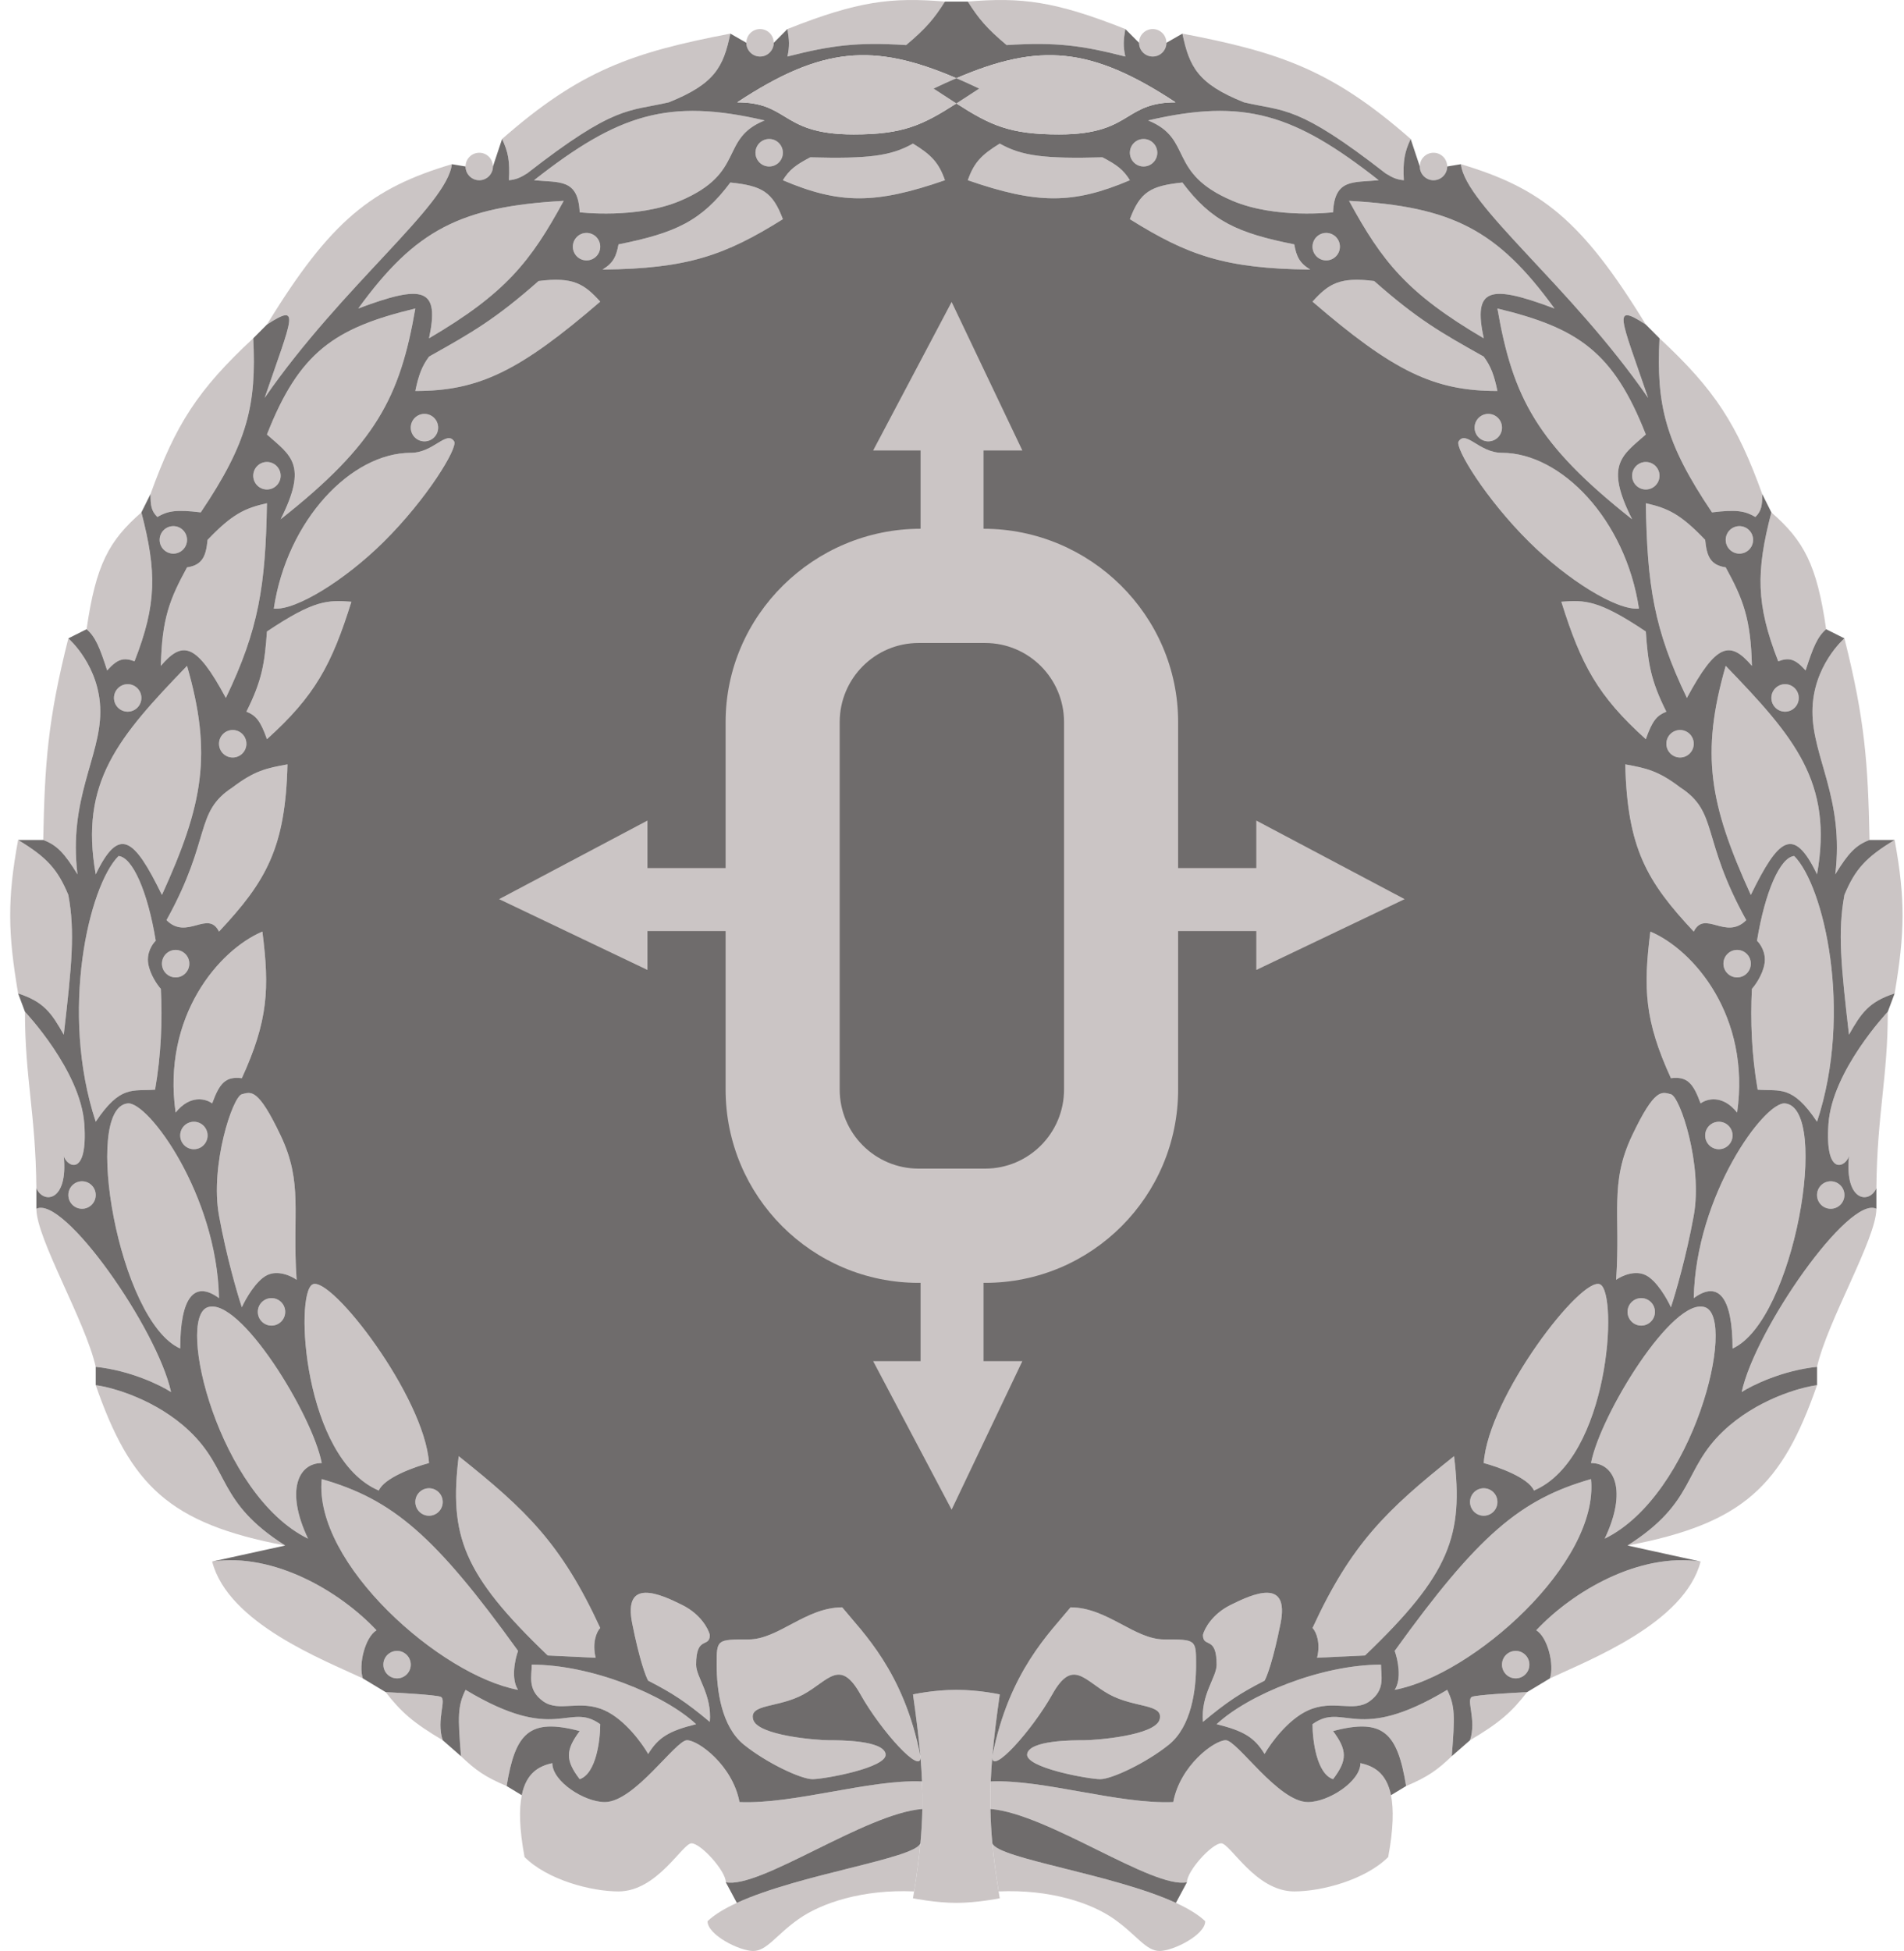 <svg width="164" height="168" viewBox="0 0 164 168" fill="none" xmlns="http://www.w3.org/2000/svg">
<path d="M78.737 162.871C74.314 162.674 70.775 163.858 68.808 165.238C66.842 166.619 66.055 168 64.876 168C63.696 168 60.943 166.619 60.943 165.436C61.548 164.861 62.423 164.338 63.468 163.858C68.876 161.374 78.825 160.051 79.278 158.729C79.16 160.007 78.981 161.36 78.737 162.871Z" fill="#CBC5C5"/>
<path d="M79.278 151.228C79.279 151.242 79.28 151.255 79.281 151.269C79.399 152.937 75.873 149.038 74.117 145.907C72.348 142.751 71.365 144.724 69.202 145.907C67.039 147.091 64.482 146.696 64.876 148.077C65.269 149.458 70.381 149.852 71.365 149.852C72.348 149.852 76.084 149.852 76.28 151.036C76.477 152.219 70.971 153.206 69.988 153.206C69.005 153.206 66.055 151.825 64.089 150.247C62.123 148.669 61.73 145.513 61.73 143.343C61.73 141.173 61.73 141.173 64.482 141.173C67.039 141.173 69.398 138.411 72.544 138.411C74.314 140.581 77.853 143.935 79.278 151.228Z" fill="#CBC5C5"/>
<path d="M59.96 143.343C59.96 140.778 61.14 141.962 61.14 140.778C61.008 140.252 60.353 139.003 58.78 138.214C56.814 137.228 53.668 135.847 54.454 139.792C55.083 142.948 55.634 144.395 55.831 144.724C57.878 145.773 59.036 146.515 61.14 148.274C61.336 145.907 59.96 144.447 59.96 143.343Z" fill="#CBC5C5"/>
<path d="M59.96 148.471C57.207 145.907 50.915 143.343 45.802 143.343C45.802 144.329 45.409 145.513 46.785 146.499C48.162 147.485 49.931 146.302 52.094 147.288C53.825 148.077 55.306 150.115 55.831 151.036C56.707 149.599 57.64 149.046 59.96 148.471Z" fill="#CBC5C5"/>
<path d="M49.931 153.206C51.347 152.732 51.701 149.852 51.701 148.471C48.948 146.499 47.965 150.247 40.1 145.513C39.407 146.941 39.439 147.809 39.707 151.228C40.965 152.43 41.784 153.014 43.639 153.797C44.385 149.23 45.585 147.912 49.931 149.063C48.712 150.705 48.679 151.564 49.931 153.206Z" fill="#CBC5C5"/>
<path d="M62.516 162.082C62.516 161.096 60.353 158.729 59.566 158.729C58.78 158.729 56.617 162.871 53.274 162.871C50.911 162.871 47.17 161.885 45.182 159.912C44.727 157.465 44.702 155.77 44.942 154.587C45.34 152.624 46.468 152.071 47.572 151.825C47.572 153.403 50.325 155.178 52.094 155.178C54.651 155.178 58.19 149.852 59.173 149.852C60.156 149.852 63.106 152.022 63.696 155.178C68.415 155.376 74.904 153.206 79.418 153.403C79.451 154.203 79.46 154.985 79.445 155.77C74.511 156.165 65.466 162.674 62.516 162.082Z" fill="#CBC5C5"/>
<path d="M51.308 142.751C50.993 141.489 51.373 140.515 51.701 140.187C48.361 132.94 45.335 130.03 39.51 125.392C38.676 132.222 39.857 135.552 47.179 142.554L51.308 142.751Z" fill="#CBC5C5"/>
<path d="M33.021 143.343C33.021 143.996 33.549 144.526 34.201 144.526C34.852 144.526 35.381 143.996 35.381 143.343C35.381 142.689 34.852 142.159 34.201 142.159C33.549 142.159 33.021 142.689 33.021 143.343Z" fill="#CBC5C5"/>
<path d="M35.774 129.337C35.774 129.991 36.302 130.521 36.954 130.521C37.605 130.521 38.134 129.991 38.134 129.337C38.134 128.684 37.605 128.154 36.954 128.154C36.302 128.154 35.774 128.684 35.774 129.337Z" fill="#CBC5C5"/>
<path d="M22.206 112.965C22.206 113.619 22.735 114.149 23.386 114.149C24.038 114.149 24.566 113.619 24.566 112.965C24.566 112.311 24.038 111.782 23.386 111.782C22.735 111.782 22.206 112.311 22.206 112.965Z" fill="#CBC5C5"/>
<path d="M5.886 102.905C5.886 103.559 6.414 104.088 7.066 104.088C7.717 104.088 8.245 103.559 8.245 102.905C8.245 102.251 7.717 101.721 7.066 101.721C6.414 101.721 5.886 102.251 5.886 102.905Z" fill="#CBC5C5"/>
<path d="M15.521 97.776C15.521 98.43 16.049 98.96 16.701 98.96C17.352 98.96 17.88 98.43 17.88 97.776C17.88 97.123 17.352 96.593 16.701 96.593C16.049 96.593 15.521 97.123 15.521 97.776Z" fill="#CBC5C5"/>
<path d="M13.948 82.982C13.948 83.635 14.476 84.165 15.127 84.165C15.779 84.165 16.307 83.635 16.307 82.982C16.307 82.328 15.779 81.798 15.127 81.798C14.476 81.798 13.948 82.328 13.948 82.982Z" fill="#CBC5C5"/>
<path d="M9.818 60.1C9.818 60.754 10.347 61.283 10.998 61.283C11.65 61.283 12.178 60.754 12.178 60.1C12.178 59.446 11.65 58.916 10.998 58.916C10.347 58.916 9.818 59.446 9.818 60.1Z" fill="#CBC5C5"/>
<path d="M18.864 64.045C18.864 64.699 19.392 65.229 20.043 65.229C20.695 65.229 21.223 64.699 21.223 64.045C21.223 63.391 20.695 62.862 20.043 62.862C19.392 62.862 18.864 63.391 18.864 64.045Z" fill="#CBC5C5"/>
<path d="M13.751 46.489C13.751 47.143 14.279 47.673 14.931 47.673C15.582 47.673 16.111 47.143 16.111 46.489C16.111 45.836 15.582 45.306 14.931 45.306C14.279 45.306 13.751 45.836 13.751 46.489Z" fill="#CBC5C5"/>
<path d="M21.813 40.966C21.813 41.62 22.341 42.15 22.993 42.15C23.644 42.15 24.173 41.62 24.173 40.966C24.173 40.312 23.644 39.782 22.993 39.782C22.341 39.782 21.813 40.312 21.813 40.966Z" fill="#CBC5C5"/>
<path d="M35.381 36.824C35.381 37.477 35.909 38.007 36.56 38.007C37.212 38.007 37.74 37.477 37.74 36.824C37.74 36.17 37.212 35.64 36.56 35.64C35.909 35.64 35.381 36.17 35.381 36.824Z" fill="#CBC5C5"/>
<path d="M49.342 21.24C49.342 21.894 49.87 22.424 50.521 22.424C51.173 22.424 51.701 21.894 51.701 21.24C51.701 20.587 51.173 20.057 50.521 20.057C49.87 20.057 49.342 20.587 49.342 21.24Z" fill="#CBC5C5"/>
<path d="M40.1 14.336C40.1 14.99 40.628 15.52 41.28 15.52C41.931 15.52 42.459 14.99 42.459 14.336C42.459 13.682 41.931 13.153 41.28 13.153C40.628 13.153 40.1 13.682 40.1 14.336Z" fill="#CBC5C5"/>
<path d="M65.072 13.153C65.072 13.806 65.6 14.336 66.252 14.336C66.904 14.336 67.432 13.806 67.432 13.153C67.432 12.499 66.904 11.969 66.252 11.969C65.6 11.969 65.072 12.499 65.072 13.153Z" fill="#CBC5C5"/>
<path d="M64.286 3.684C64.286 4.338 64.814 4.868 65.466 4.868C66.117 4.868 66.645 4.338 66.645 3.684C66.645 3.031 66.117 2.501 65.466 2.501C64.814 2.501 64.286 3.031 64.286 3.684Z" fill="#CBC5C5"/>
<path d="M44.623 142.159C44.36 142.883 43.993 144.566 44.623 145.513C37.933 144.273 26.997 134.609 27.712 127.365C33.816 129.111 37.456 132.207 44.623 142.159Z" fill="#CBC5C5"/>
<path d="M36.954 125.984C36.56 120.264 28.499 109.809 26.925 110.598C25.352 111.387 26.139 125.59 32.628 128.351C33.1 127.247 35.708 126.313 36.954 125.984Z" fill="#CBC5C5"/>
<path d="M32.431 140.384C29.285 137.031 23.583 133.677 18.274 134.466C19.65 139.792 27.909 142.948 31.251 144.526C30.858 143.343 31.448 140.976 32.431 140.384Z" fill="#CBC5C5"/>
<path d="M38.134 149.852C37.544 148.077 38.527 146.302 37.937 146.104C37.465 145.947 34.594 145.776 33.218 145.71C34.555 147.434 35.598 148.353 38.134 149.852Z" fill="#CBC5C5"/>
<path d="M27.712 125.984C26.925 121.842 20.633 111.584 17.88 112.571C15.127 113.557 18.864 128.746 26.532 132.494C24.566 128.351 25.696 125.984 27.712 125.984Z" fill="#CBC5C5"/>
<path d="M25.549 110.203C25.156 104.483 26.139 101.919 24.173 97.776C22.206 93.634 21.616 94.028 20.83 94.226C20.043 94.423 18.077 100.341 18.864 104.68C19.493 108.152 20.437 111.387 20.83 112.571C21.158 111.847 22.049 110.282 22.993 109.809C23.937 109.336 25.09 109.875 25.549 110.203Z" fill="#CBC5C5"/>
<path d="M18.864 111.782C18.687 102.905 12.768 94.837 10.998 95.015C7.066 95.409 10.212 113.754 15.521 116.121C15.521 111.782 16.701 110.203 18.864 111.782Z" fill="#CBC5C5"/>
<path d="M24.566 133.085C18.667 129.337 19.847 126.576 16.307 123.222C13.476 120.54 9.753 119.475 8.245 119.277C11.25 127.891 14.54 131.19 24.566 133.085Z" fill="#CBC5C5"/>
<path d="M14.734 119.869C13.555 114.442 5.493 102.905 3.133 104.088C3.133 106.653 7.354 113.754 8.245 117.699C11.234 118.015 13.817 119.277 14.734 119.869Z" fill="#CBC5C5"/>
<path d="M22.6 80.22C18.864 81.798 13.948 87.519 15.127 95.804C16.386 94.226 17.749 94.62 18.274 95.015C18.916 93.26 19.432 92.672 20.83 92.845C23.094 87.896 23.227 85.135 22.6 80.22Z" fill="#CBC5C5"/>
<path d="M10.212 73.711C7.655 76.275 5.122 87.129 8.245 96.593C10.39 93.39 11.426 93.985 13.358 93.831C13.874 90.881 13.997 87.892 13.854 85.152C13.557 84.823 12.925 83.929 12.768 82.982C12.611 82.035 13.134 81.272 13.415 81.009C12.725 76.786 11.421 73.823 10.212 73.711Z" fill="#CBC5C5"/>
<path d="M2.15 87.124C2.15 92.845 3.071 95.882 3.133 102.313C3.723 103.694 5.886 103.497 5.493 99.552C5.774 100.492 7.577 101.396 7.262 96.79C6.947 92.184 2.15 87.124 2.15 87.124Z" fill="#CBC5C5"/>
<path d="M24.762 65.82C24.588 73.016 22.922 75.892 18.864 80.22C17.908 78.31 16.111 81.009 14.341 79.234C18.274 72.133 16.701 69.963 20.043 67.793C21.916 66.373 22.939 66.148 24.762 65.82Z" fill="#CBC5C5"/>
<path d="M16.111 57.338C10.212 63.453 6.831 67.343 8.245 75.289C10.265 71.104 11.543 72.134 13.948 77.064C17.499 69.273 18.302 64.948 16.111 57.338Z" fill="#CBC5C5"/>
<path d="M5.493 89.097C6.179 83.149 6.476 80.22 5.886 77.064C4.975 74.873 4.05 73.827 1.56 72.33C0.611 77.495 0.689 80.381 1.56 85.546C3.781 86.263 4.439 87.236 5.493 89.097Z" fill="#CBC5C5"/>
<path d="M6.672 75.289C5.886 68.779 8.639 65.229 8.639 61.283C8.639 57.338 5.886 54.971 5.886 54.971C4.108 62.022 3.856 65.756 3.723 72.33C4.902 72.774 5.553 73.462 6.672 75.289Z" fill="#CBC5C5"/>
<path d="M30.268 51.815C28.576 57.227 27.134 59.924 22.993 63.651C22.426 62.029 22.026 61.605 21.223 61.283C22.588 58.575 22.803 57.064 22.993 54.38C27.133 51.604 28.259 51.678 30.268 51.815Z" fill="#CBC5C5"/>
<path d="M19.453 60.1C16.894 55.328 15.713 55.163 13.854 57.338C13.948 53.266 14.62 51.582 16.111 48.856C17.496 48.654 17.746 47.802 17.88 46.489C20.008 44.256 21.102 43.757 22.993 43.333C22.874 50.416 22.3 54.174 19.453 60.1Z" fill="#CBC5C5"/>
<path d="M12.178 44.122C9.389 46.56 8.26 48.612 7.459 54.182C8.215 54.83 8.589 55.745 9.229 57.733C10.125 56.736 10.643 56.594 11.588 56.944C13.505 52.038 13.508 49.232 12.178 44.122Z" fill="#CBC5C5"/>
<path d="M23.583 52.407C24.733 44.756 30.268 38.993 35.381 38.993C37.347 38.993 38.461 37.021 39.117 38.007C39.468 38.536 36.8 42.95 33.021 46.686C29.755 49.916 25.497 52.59 23.583 52.407Z" fill="#CBC5C5"/>
<path d="M35.774 26.566C28.818 28.241 25.783 30.306 22.993 37.415C25.03 39.225 26.56 39.985 24.173 44.714C32.381 38.242 34.459 34.195 35.774 26.566Z" fill="#CBC5C5"/>
<path d="M21.813 29.131C17.017 33.587 15.127 36.557 12.965 42.544C12.962 43.509 13.023 43.998 13.555 44.517C14.444 43.999 15.179 43.86 17.291 44.122C21.366 38.076 22.096 34.815 21.813 29.131Z" fill="#CBC5C5"/>
<path d="M48.555 17.295C39.669 17.788 35.777 19.79 30.858 26.566C36.527 24.431 37.874 24.823 36.954 29.131C43.553 25.259 45.708 22.524 48.555 17.295Z" fill="#CBC5C5"/>
<path d="M38.92 14.139C38.527 17.689 29.482 24.593 22.796 34.259C25.156 27.355 25.957 26.02 22.993 27.947C28.489 18.958 32.029 16.194 38.92 14.139Z" fill="#CBC5C5"/>
<path d="M51.701 25.974C50.299 24.422 49.344 23.828 46.392 24.199C42.627 27.521 40.592 28.665 37.117 30.616L36.954 30.709C36.337 31.543 36.056 32.308 35.774 33.667C41.252 33.679 44.766 31.948 51.701 25.974Z" fill="#CBC5C5"/>
<path d="M58.583 17.295C54.847 18.873 49.931 18.281 49.931 18.281C49.798 15.362 48.191 15.737 45.999 15.52C53.252 9.82 57.566 8.437 65.859 10.371C61.926 11.969 64.286 14.886 58.583 17.295Z" fill="#CBC5C5"/>
<path d="M51.898 23.213C59.232 23.14 62.467 21.98 67.432 18.873C66.547 16.517 65.634 15.999 62.909 15.717C60.417 19.047 58.157 20.068 53.274 21.043C53.084 22.091 52.817 22.656 51.898 23.213Z" fill="#CBC5C5"/>
<path d="M62.909 2.895C62.308 5.762 61.578 7.222 57.6 8.813C54.103 9.623 52.993 9.017 45.409 14.928C44.774 15.327 44.429 15.459 43.836 15.52C43.925 13.868 43.773 13.09 43.246 11.969C49.974 6.063 54.455 4.511 62.909 2.895Z" fill="#CBC5C5"/>
<path d="M81.393 15.52C80.866 14.021 80.245 13.346 78.64 12.364C76.733 13.445 74.762 13.678 69.791 13.547C68.529 14.207 67.983 14.629 67.432 15.52C72.326 17.598 75.405 17.591 81.393 15.52Z" fill="#CBC5C5"/>
<path d="M81.393 0.134C80.46 1.607 79.775 2.43 78.05 3.881C73.817 3.612 71.606 3.903 67.825 4.868C68.029 3.945 67.978 3.424 67.825 2.501C73.919 0.082 76.795 -0.247 81.393 0.134Z" fill="#CBC5C5"/>
<path d="M86.017 162.871C90.44 162.674 93.979 163.858 95.946 165.238C97.912 166.619 98.698 168 99.878 168C101.058 168 103.811 166.619 103.811 165.436C103.206 164.861 102.331 164.338 101.286 163.858C95.878 161.374 85.929 160.051 85.476 158.729C85.594 160.007 85.773 161.36 86.017 162.871Z" fill="#CBC5C5"/>
<path d="M85.476 151.228C85.475 151.242 85.474 151.255 85.473 151.269C85.355 152.937 88.881 149.038 90.636 145.907C92.406 142.751 93.389 144.724 95.552 145.907C97.715 147.091 100.272 146.696 99.878 148.077C99.485 149.458 94.373 149.852 93.389 149.852C92.406 149.852 88.67 149.852 88.474 151.036C88.277 152.219 93.783 153.206 94.766 153.206C95.749 153.206 98.698 151.825 100.665 150.247C102.631 148.669 103.024 145.513 103.024 143.343C103.024 141.173 103.024 141.173 100.272 141.173C97.715 141.173 95.356 138.411 92.21 138.411C90.44 140.581 86.9 143.935 85.476 151.228Z" fill="#CBC5C5"/>
<path d="M104.794 143.343C104.794 140.778 103.614 141.962 103.614 140.778C103.745 140.252 104.401 139.003 105.974 138.214C107.94 137.228 111.086 135.847 110.3 139.792C109.671 142.948 109.12 144.395 108.923 144.724C106.876 145.773 105.718 146.515 103.614 148.274C103.418 145.907 104.794 144.447 104.794 143.343Z" fill="#CBC5C5"/>
<path d="M104.794 148.471C107.547 145.907 113.839 143.343 118.952 143.343C118.952 144.329 119.345 145.513 117.968 146.499C116.592 147.485 114.822 146.302 112.659 147.288C110.929 148.077 109.448 150.115 108.923 151.036C108.046 149.599 107.114 149.046 104.794 148.471Z" fill="#CBC5C5"/>
<path d="M114.822 153.206C113.407 152.732 113.053 149.852 113.053 148.471C115.806 146.499 116.789 150.247 124.654 145.513C125.347 146.941 125.315 147.809 125.047 151.228C123.789 152.43 122.97 153.014 121.115 153.797C120.369 149.23 119.169 147.912 114.822 149.063C116.041 150.705 116.075 151.564 114.822 153.206Z" fill="#CBC5C5"/>
<path d="M102.238 162.082C102.238 161.096 104.401 158.729 105.187 158.729C105.974 158.729 108.137 162.871 111.48 162.871C113.843 162.871 117.583 161.885 119.572 159.912C120.026 157.465 120.052 155.77 119.812 154.587C119.414 152.624 118.286 152.071 117.182 151.825C117.182 153.403 114.429 155.178 112.659 155.178C110.103 155.178 106.564 149.852 105.581 149.852C104.597 149.852 101.648 152.022 101.058 155.178C96.339 155.376 89.85 153.206 85.336 153.403C85.303 154.203 85.294 154.985 85.308 155.77C90.243 156.165 99.288 162.674 102.238 162.082Z" fill="#CBC5C5"/>
<path d="M113.446 142.751C113.761 141.489 113.38 140.515 113.053 140.187C116.393 132.94 119.419 130.03 125.244 125.392C126.078 132.222 124.896 135.552 117.575 142.554L113.446 142.751Z" fill="#CBC5C5"/>
<path d="M131.733 143.343C131.733 143.996 131.205 144.526 130.553 144.526C129.901 144.526 129.373 143.996 129.373 143.343C129.373 142.689 129.901 142.159 130.553 142.159C131.205 142.159 131.733 142.689 131.733 143.343Z" fill="#CBC5C5"/>
<path d="M128.98 129.337C128.98 129.991 128.452 130.521 127.8 130.521C127.149 130.521 126.62 129.991 126.62 129.337C126.62 128.684 127.149 128.154 127.8 128.154C128.452 128.154 128.98 128.684 128.98 129.337Z" fill="#CBC5C5"/>
<path d="M142.548 112.965C142.548 113.619 142.019 114.149 141.368 114.149C140.716 114.149 140.188 113.619 140.188 112.965C140.188 112.311 140.716 111.782 141.368 111.782C142.019 111.782 142.548 112.311 142.548 112.965Z" fill="#CBC5C5"/>
<path d="M158.868 102.905C158.868 103.559 158.34 104.088 157.688 104.088C157.037 104.088 156.509 103.559 156.509 102.905C156.509 102.251 157.037 101.721 157.688 101.721C158.34 101.721 158.868 102.251 158.868 102.905Z" fill="#CBC5C5"/>
<path d="M149.233 97.776C149.233 98.43 148.705 98.96 148.053 98.96C147.402 98.96 146.874 98.43 146.874 97.776C146.874 97.123 147.402 96.593 148.053 96.593C148.705 96.593 149.233 97.123 149.233 97.776Z" fill="#CBC5C5"/>
<path d="M150.806 82.982C150.806 83.635 150.278 84.165 149.626 84.165C148.975 84.165 148.447 83.635 148.447 82.982C148.447 82.328 148.975 81.798 149.626 81.798C150.278 81.798 150.806 82.328 150.806 82.982Z" fill="#CBC5C5"/>
<path d="M154.935 60.1C154.935 60.754 154.407 61.283 153.756 61.283C153.104 61.283 152.576 60.754 152.576 60.1C152.576 59.446 153.104 58.916 153.756 58.916C154.407 58.916 154.935 59.446 154.935 60.1Z" fill="#CBC5C5"/>
<path d="M145.89 64.045C145.89 64.699 145.362 65.229 144.711 65.229C144.059 65.229 143.531 64.699 143.531 64.045C143.531 63.391 144.059 62.862 144.711 62.862C145.362 62.862 145.89 63.391 145.89 64.045Z" fill="#CBC5C5"/>
<path d="M151.003 46.489C151.003 47.143 150.475 47.673 149.823 47.673C149.171 47.673 148.643 47.143 148.643 46.489C148.643 45.836 149.171 45.306 149.823 45.306C150.475 45.306 151.003 45.836 151.003 46.489Z" fill="#CBC5C5"/>
<path d="M142.941 40.966C142.941 41.62 142.413 42.15 141.761 42.15C141.109 42.15 140.581 41.62 140.581 40.966C140.581 40.312 141.109 39.782 141.761 39.782C142.413 39.782 142.941 40.312 142.941 40.966Z" fill="#CBC5C5"/>
<path d="M129.373 36.824C129.373 37.477 128.845 38.007 128.193 38.007C127.542 38.007 127.014 37.477 127.014 36.824C127.014 36.17 127.542 35.64 128.193 35.64C128.845 35.64 129.373 36.17 129.373 36.824Z" fill="#CBC5C5"/>
<path d="M115.412 21.24C115.412 21.894 114.884 22.424 114.232 22.424C113.581 22.424 113.053 21.894 113.053 21.24C113.053 20.587 113.581 20.057 114.232 20.057C114.884 20.057 115.412 20.587 115.412 21.24Z" fill="#CBC5C5"/>
<path d="M124.654 14.336C124.654 14.99 124.126 15.52 123.474 15.52C122.823 15.52 122.294 14.99 122.294 14.336C122.294 13.682 122.823 13.153 123.474 13.153C124.126 13.153 124.654 13.682 124.654 14.336Z" fill="#CBC5C5"/>
<path d="M99.682 13.153C99.682 13.806 99.153 14.336 98.502 14.336C97.85 14.336 97.322 13.806 97.322 13.153C97.322 12.499 97.85 11.969 98.502 11.969C99.153 11.969 99.682 12.499 99.682 13.153Z" fill="#CBC5C5"/>
<path d="M100.468 3.684C100.468 4.338 99.94 4.868 99.288 4.868C98.637 4.868 98.109 4.338 98.109 3.684C98.109 3.031 98.637 2.501 99.288 2.501C99.94 2.501 100.468 3.031 100.468 3.684Z" fill="#CBC5C5"/>
<path d="M120.131 142.159C120.394 142.883 120.761 144.566 120.131 145.513C126.821 144.273 137.757 134.609 137.042 127.365C130.937 129.111 127.298 132.207 120.131 142.159Z" fill="#CBC5C5"/>
<path d="M127.8 125.984C128.193 120.264 136.255 109.809 137.828 110.598C139.401 111.387 138.615 125.59 132.126 128.351C131.654 127.247 129.045 126.313 127.8 125.984Z" fill="#CBC5C5"/>
<path d="M132.323 140.384C135.469 137.031 141.171 133.677 146.48 134.466C145.104 139.792 136.845 142.948 133.502 144.526C133.896 143.343 133.306 140.976 132.323 140.384Z" fill="#CBC5C5"/>
<path d="M126.62 149.852C127.21 148.077 126.227 146.302 126.817 146.104C127.289 145.947 130.16 145.776 131.536 145.71C130.199 147.434 129.156 148.353 126.62 149.852Z" fill="#CBC5C5"/>
<path d="M137.042 125.984C137.828 121.842 144.121 111.584 146.874 112.571C149.626 113.557 145.89 128.746 138.222 132.494C140.188 128.351 139.058 125.984 137.042 125.984Z" fill="#CBC5C5"/>
<path d="M139.205 110.203C139.598 104.483 138.615 101.919 140.581 97.776C142.548 93.634 143.137 94.028 143.924 94.226C144.711 94.423 146.677 100.341 145.89 104.68C145.261 108.152 144.317 111.387 143.924 112.571C143.596 111.847 142.705 110.282 141.761 109.809C140.817 109.336 139.664 109.875 139.205 110.203Z" fill="#CBC5C5"/>
<path d="M145.89 111.782C146.067 102.905 151.986 94.837 153.756 95.015C157.688 95.409 154.542 113.754 149.233 116.121C149.233 111.782 148.053 110.203 145.89 111.782Z" fill="#CBC5C5"/>
<path d="M140.188 133.085C146.087 129.337 144.907 126.576 148.447 123.222C151.278 120.54 155.001 119.475 156.509 119.277C153.504 127.891 150.214 131.19 140.188 133.085Z" fill="#CBC5C5"/>
<path d="M150.02 119.869C151.199 114.442 159.261 102.905 161.621 104.088C161.621 106.653 157.4 113.754 156.509 117.699C153.52 118.015 150.937 119.277 150.02 119.869Z" fill="#CBC5C5"/>
<path d="M142.154 80.22C145.89 81.798 150.806 87.519 149.626 95.804C148.368 94.226 147.005 94.62 146.48 95.015C145.838 93.26 145.322 92.672 143.924 92.845C141.66 87.896 141.527 85.135 142.154 80.22Z" fill="#CBC5C5"/>
<path d="M154.542 73.711C157.098 76.275 159.632 87.129 156.509 96.593C154.364 93.39 153.328 93.985 151.396 93.831C150.88 90.881 150.757 87.892 150.9 85.152C151.197 84.823 151.829 83.929 151.986 82.982C152.143 82.035 151.62 81.272 151.339 81.009C152.029 76.786 153.333 73.823 154.542 73.711Z" fill="#CBC5C5"/>
<path d="M162.604 87.124C162.604 92.845 161.682 95.882 161.621 102.313C161.031 103.694 158.868 103.497 159.261 99.552C158.98 100.492 157.176 101.396 157.492 96.79C157.807 92.184 162.604 87.124 162.604 87.124Z" fill="#CBC5C5"/>
<path d="M139.991 65.82C140.166 73.016 141.832 75.892 145.89 80.22C146.846 78.31 148.643 81.009 150.413 79.234C146.48 72.133 148.053 69.963 144.711 67.793C142.838 66.373 141.814 66.148 139.991 65.82Z" fill="#CBC5C5"/>
<path d="M148.643 57.338C154.542 63.453 157.923 67.343 156.509 75.289C154.488 71.104 153.211 72.134 150.806 77.064C147.255 69.273 146.452 64.948 148.643 57.338Z" fill="#CBC5C5"/>
<path d="M159.261 89.097C158.575 83.149 158.278 80.22 158.868 77.064C159.779 74.873 160.704 73.827 163.194 72.33C164.143 77.495 164.065 80.381 163.194 85.546C160.973 86.263 160.315 87.236 159.261 89.097Z" fill="#CBC5C5"/>
<path d="M158.082 75.289C158.868 68.779 156.115 65.229 156.115 61.283C156.115 57.338 158.868 54.971 158.868 54.971C160.646 62.022 160.898 65.756 161.031 72.33C159.852 72.774 159.201 73.462 158.082 75.289Z" fill="#CBC5C5"/>
<path d="M134.486 51.815C136.178 57.227 137.62 59.924 141.761 63.651C142.328 62.029 142.728 61.605 143.531 61.283C142.165 58.575 141.951 57.064 141.761 54.38C137.621 51.604 136.494 51.678 134.486 51.815Z" fill="#CBC5C5"/>
<path d="M145.3 60.1C147.86 55.328 149.041 55.163 150.9 57.338C150.806 53.266 150.134 51.582 148.643 48.856C147.258 48.654 147.007 47.802 146.874 46.489C144.746 44.256 143.652 43.757 141.761 43.333C141.88 50.416 142.453 54.174 145.3 60.1Z" fill="#CBC5C5"/>
<path d="M152.576 44.122C155.365 46.56 156.494 48.612 157.295 54.182C156.539 54.83 156.165 55.745 155.525 57.733C154.629 56.736 154.111 56.594 153.166 56.944C151.249 52.038 151.246 49.232 152.576 44.122Z" fill="#CBC5C5"/>
<path d="M141.171 52.407C140.021 44.756 134.486 38.993 129.373 38.993C127.407 38.993 126.293 37.021 125.637 38.007C125.286 38.536 127.954 42.95 131.733 46.686C134.999 49.916 139.256 52.59 141.171 52.407Z" fill="#CBC5C5"/>
<path d="M128.98 26.566C135.936 28.241 138.971 30.306 141.761 37.415C139.724 39.225 138.194 39.985 140.581 44.714C132.373 38.242 130.295 34.195 128.98 26.566Z" fill="#CBC5C5"/>
<path d="M142.941 29.131C147.737 33.587 149.627 36.557 151.789 42.544C151.792 43.509 151.731 43.998 151.199 44.517C150.31 43.999 149.575 43.86 147.463 44.122C143.387 38.076 142.658 34.815 142.941 29.131Z" fill="#CBC5C5"/>
<path d="M116.199 17.295C125.085 17.788 128.977 19.79 133.896 26.566C128.227 24.431 126.88 24.823 127.8 29.131C121.201 25.259 119.046 22.524 116.199 17.295Z" fill="#CBC5C5"/>
<path d="M125.834 14.139C126.227 17.689 135.272 24.593 141.958 34.259C139.598 27.355 138.797 26.02 141.761 27.947C136.265 18.958 132.725 16.194 125.834 14.139Z" fill="#CBC5C5"/>
<path d="M113.053 25.974C114.455 24.422 115.41 23.828 118.362 24.199C122.127 27.521 124.162 28.665 127.636 30.616L127.8 30.709C128.417 31.543 128.698 32.308 128.98 33.667C123.502 33.679 119.988 31.948 113.053 25.974Z" fill="#CBC5C5"/>
<path d="M106.171 17.295C109.907 18.873 114.822 18.281 114.822 18.281C114.956 15.362 116.563 15.737 118.755 15.52C111.502 9.82 107.187 8.437 98.895 10.371C102.828 11.969 100.468 14.886 106.171 17.295Z" fill="#CBC5C5"/>
<path d="M112.856 23.213C105.522 23.14 102.287 21.98 97.322 18.873C98.206 16.517 99.12 15.999 101.845 15.717C104.337 19.047 106.597 20.068 111.48 21.043C111.67 22.091 111.937 22.656 112.856 23.213Z" fill="#CBC5C5"/>
<path d="M101.845 2.895C102.446 5.762 103.176 7.222 107.154 8.813C110.65 9.623 111.761 9.017 119.345 14.928C119.98 15.327 120.325 15.459 120.918 15.52C120.829 13.868 120.981 13.09 121.508 11.969C114.78 6.063 110.299 4.511 101.845 2.895Z" fill="#CBC5C5"/>
<path d="M83.361 15.52C83.888 14.021 84.509 13.346 86.114 12.364C88.021 13.445 89.992 13.678 94.963 13.547C96.225 14.207 96.771 14.629 97.322 15.52C92.428 17.598 89.349 17.591 83.361 15.52Z" fill="#CBC5C5"/>
<path d="M83.361 0.134C84.294 1.607 84.978 2.43 86.704 3.881C90.937 3.612 93.148 3.903 96.929 4.868C96.725 3.945 96.776 3.424 96.929 2.501C90.835 0.082 87.959 -0.247 83.361 0.134Z" fill="#CBC5C5"/>
<path d="M78.64 163.463C78.64 163.463 80.607 163.858 82.377 163.858C84.147 163.858 86.114 163.463 86.114 163.463C86.081 163.263 86.048 163.066 86.017 162.871C85.773 161.36 85.594 160.007 85.476 158.729C85.382 157.709 85.327 156.737 85.308 155.77C85.294 154.985 85.303 154.203 85.336 153.403C85.364 152.711 85.41 152.004 85.473 151.269L85.476 151.228C85.613 149.64 85.828 147.915 86.114 145.907C86.114 145.907 84.343 145.513 82.377 145.513C80.411 145.513 78.64 145.907 78.64 145.907C78.926 147.915 79.141 149.64 79.278 151.228L79.281 151.269C79.344 152.004 79.39 152.711 79.418 153.403C79.451 154.203 79.46 154.985 79.445 155.77C79.427 156.737 79.372 157.709 79.278 158.729C79.16 160.007 78.981 161.36 78.737 162.871C78.706 163.066 78.673 163.263 78.64 163.463Z" fill="#CBC5C5"/>
<path fill-rule="evenodd" clip-rule="evenodd" d="M78.64 145.907C78.64 145.907 80.411 145.513 82.377 145.513C84.343 145.513 86.114 145.907 86.114 145.907C85.828 147.915 85.613 149.64 85.476 151.228C86.9 143.935 90.44 140.581 92.21 138.411C95.356 138.411 97.715 141.173 100.272 141.173C103.024 141.173 103.024 141.173 103.024 143.343C103.024 145.513 102.631 148.669 100.665 150.247C98.698 151.825 95.749 153.206 94.766 153.206C93.783 153.206 88.277 152.219 88.474 151.036C88.67 149.852 92.406 149.852 93.389 149.852C94.373 149.852 99.485 149.458 99.878 148.077C100.272 146.696 97.715 147.091 95.552 145.907C93.389 144.724 92.406 142.751 90.636 145.907C88.881 149.038 85.355 152.937 85.473 151.269C85.41 152.004 85.364 152.711 85.336 153.403C89.85 153.206 96.339 155.376 101.058 155.178C101.648 152.022 104.597 149.852 105.581 149.852C106.564 149.852 110.103 155.178 112.659 155.178C114.429 155.178 117.182 153.403 117.182 151.825C118.286 152.071 119.414 152.624 119.812 154.587L121.115 153.797C120.369 149.23 119.169 147.912 114.822 149.063C116.041 150.705 116.075 151.564 114.822 153.206C113.407 152.732 113.053 149.852 113.053 148.471C115.806 146.499 116.789 150.247 124.654 145.513C125.347 146.941 125.315 147.809 125.047 151.228L126.62 149.852C127.21 148.077 126.227 146.302 126.817 146.104C127.289 145.947 130.16 145.776 131.536 145.71L133.502 144.526C133.896 143.343 133.306 140.976 132.323 140.384C135.469 137.031 141.171 133.677 146.48 134.466L140.188 133.085C146.087 129.337 144.907 126.576 148.447 123.222C151.278 120.54 155.001 119.475 156.509 119.277V117.699C153.52 118.015 150.937 119.277 150.02 119.869C151.199 114.442 159.261 102.905 161.621 104.088V102.313C161.031 103.694 158.868 103.497 159.261 99.552C158.98 100.492 157.176 101.396 157.492 96.79C157.807 92.184 162.604 87.124 162.604 87.124L163.194 85.546C160.973 86.263 160.315 87.236 159.261 89.097C158.575 83.149 158.278 80.22 158.868 77.064C159.779 74.873 160.704 73.827 163.194 72.33H161.031C159.852 72.774 159.201 73.462 158.082 75.289C158.868 68.779 156.115 65.229 156.115 61.283C156.115 57.338 158.868 54.971 158.868 54.971L157.295 54.182C156.539 54.83 156.165 55.745 155.525 57.733C154.629 56.736 154.111 56.594 153.166 56.944C151.249 52.038 151.246 49.232 152.576 44.122L151.789 42.544C151.792 43.509 151.731 43.998 151.199 44.517C150.31 43.999 149.575 43.86 147.463 44.122C143.387 38.076 142.658 34.815 142.941 29.131L141.761 27.947C138.797 26.02 139.598 27.355 141.958 34.259C135.272 24.593 126.227 17.689 125.834 14.139L124.654 14.336C124.654 14.99 124.126 15.52 123.474 15.52C122.823 15.52 122.294 14.99 122.294 14.336L121.508 11.969C120.981 13.09 120.829 13.868 120.918 15.52C120.325 15.459 119.98 15.327 119.345 14.928C111.761 9.017 110.65 9.623 107.154 8.813C103.176 7.222 102.446 5.762 101.845 2.895L100.468 3.684C100.468 4.338 99.94 4.868 99.288 4.868C98.637 4.868 98.109 4.338 98.109 3.684L96.929 2.501C96.776 3.424 96.725 3.945 96.929 4.868C93.148 3.903 90.937 3.612 86.704 3.881C84.978 2.43 84.294 1.607 83.361 0.134H83.36H81.394H81.393C80.46 1.607 79.775 2.43 78.05 3.881C73.817 3.612 71.606 3.903 67.825 4.868C68.029 3.945 67.978 3.424 67.825 2.501L66.645 3.684C66.645 4.338 66.117 4.868 65.466 4.868C64.814 4.868 64.286 4.338 64.286 3.684L62.909 2.895C62.308 5.762 61.578 7.222 57.6 8.813C54.103 9.623 52.993 9.017 45.409 14.928C44.774 15.327 44.429 15.459 43.836 15.52C43.925 13.868 43.773 13.09 43.246 11.969L42.459 14.336C42.459 14.99 41.931 15.52 41.28 15.52C40.628 15.52 40.1 14.99 40.1 14.336L38.92 14.139C38.527 17.689 29.482 24.593 22.796 34.259C25.156 27.355 25.957 26.02 22.993 27.947L21.813 29.131C22.096 34.815 21.366 38.076 17.291 44.122C15.179 43.86 14.444 43.999 13.555 44.517C13.023 43.998 12.962 43.509 12.965 42.544L12.178 44.122C13.508 49.232 13.505 52.038 11.588 56.944C10.643 56.594 10.125 56.736 9.229 57.733C8.589 55.745 8.215 54.83 7.459 54.182L5.886 54.971C5.886 54.971 8.639 57.338 8.639 61.283C8.639 65.229 5.886 68.779 6.672 75.289C5.553 73.462 4.902 72.774 3.723 72.33H1.56C4.05 73.827 4.975 74.873 5.886 77.064C6.476 80.22 6.179 83.149 5.493 89.097C4.439 87.236 3.781 86.263 1.56 85.546L2.15 87.124C2.15 87.124 6.947 92.184 7.262 96.79C7.577 101.396 5.774 100.492 5.493 99.552C5.886 103.497 3.723 103.694 3.133 102.313V104.088C5.493 102.905 13.555 114.442 14.734 119.869C13.817 119.277 11.234 118.015 8.245 117.699V119.277C9.753 119.475 13.476 120.54 16.307 123.222C19.847 126.576 18.667 129.337 24.566 133.085L18.274 134.466C23.583 133.677 29.285 137.031 32.431 140.384C31.448 140.976 30.858 143.343 31.251 144.526L33.218 145.71C34.594 145.776 37.465 145.947 37.937 146.104C38.527 146.302 37.544 148.077 38.134 149.852L39.707 151.228C39.439 147.809 39.407 146.941 40.1 145.513C47.965 150.247 48.948 146.499 51.701 148.471C51.701 149.852 51.347 152.732 49.931 153.206C48.679 151.564 48.712 150.705 49.931 149.063C45.585 147.912 44.385 149.23 43.639 153.797L44.942 154.587C45.34 152.624 46.468 152.071 47.572 151.825C47.572 153.403 50.325 155.178 52.094 155.178C54.651 155.178 58.19 149.852 59.173 149.852C60.156 149.852 63.106 152.022 63.696 155.178C68.415 155.376 74.904 153.206 79.418 153.403C79.39 152.711 79.344 152.004 79.281 151.269C79.399 152.937 75.873 149.038 74.117 145.907C72.348 142.751 71.365 144.724 69.202 145.907C67.039 147.091 64.482 146.696 64.876 148.077C65.269 149.458 70.381 149.852 71.365 149.852C72.348 149.852 76.084 149.852 76.28 151.036C76.477 152.219 70.971 153.206 69.988 153.206C69.005 153.206 66.055 151.825 64.089 150.247C62.123 148.669 61.73 145.513 61.73 143.343C61.73 141.173 61.73 141.173 64.482 141.173C67.039 141.173 69.398 138.411 72.544 138.411C74.314 140.581 77.853 143.935 79.278 151.228C79.141 149.64 78.926 147.915 78.64 145.907ZM61.14 140.778C61.14 141.962 59.96 140.778 59.96 143.343C59.96 144.447 61.336 145.907 61.14 148.274C59.036 146.515 57.878 145.773 55.831 144.724C55.634 144.395 55.083 142.948 54.454 139.792C53.668 135.847 56.814 137.228 58.78 138.214C60.353 139.003 61.008 140.252 61.14 140.778ZM45.802 143.343C50.915 143.343 57.207 145.907 59.96 148.471C57.64 149.046 56.707 149.599 55.831 151.036C55.306 150.115 53.825 148.077 52.094 147.288C49.931 146.302 48.162 147.485 46.785 146.499C45.409 145.513 45.802 144.329 45.802 143.343ZM51.701 140.187C51.373 140.515 50.993 141.489 51.308 142.751L47.179 142.554C39.857 135.552 38.676 132.222 39.51 125.392C45.335 130.03 48.361 132.94 51.701 140.187ZM44.623 145.513C43.993 144.566 44.36 142.883 44.623 142.159C37.456 132.207 33.816 129.111 27.712 127.365C26.997 134.609 37.933 144.273 44.623 145.513ZM34.201 144.526C33.549 144.526 33.021 143.996 33.021 143.343C33.021 142.689 33.549 142.159 34.201 142.159C34.852 142.159 35.381 142.689 35.381 143.343C35.381 143.996 34.852 144.526 34.201 144.526ZM36.954 130.521C36.302 130.521 35.774 129.991 35.774 129.337C35.774 128.684 36.302 128.154 36.954 128.154C37.605 128.154 38.134 128.684 38.134 129.337C38.134 129.991 37.605 130.521 36.954 130.521ZM23.386 114.149C22.735 114.149 22.206 113.619 22.206 112.965C22.206 112.311 22.735 111.782 23.386 111.782C24.038 111.782 24.566 112.311 24.566 112.965C24.566 113.619 24.038 114.149 23.386 114.149ZM7.066 104.088C6.414 104.088 5.886 103.559 5.886 102.905C5.886 102.251 6.414 101.721 7.066 101.721C7.717 101.721 8.245 102.251 8.245 102.905C8.245 103.559 7.717 104.088 7.066 104.088ZM16.701 98.96C16.049 98.96 15.521 98.43 15.521 97.776C15.521 97.123 16.049 96.593 16.701 96.593C17.352 96.593 17.88 97.123 17.88 97.776C17.88 98.43 17.352 98.96 16.701 98.96ZM15.127 84.165C14.476 84.165 13.948 83.635 13.948 82.982C13.948 82.328 14.476 81.798 15.127 81.798C15.779 81.798 16.307 82.328 16.307 82.982C16.307 83.635 15.779 84.165 15.127 84.165ZM10.998 61.283C10.347 61.283 9.818 60.754 9.818 60.1C9.818 59.446 10.347 58.916 10.998 58.916C11.65 58.916 12.178 59.446 12.178 60.1C12.178 60.754 11.65 61.283 10.998 61.283ZM20.043 65.229C19.392 65.229 18.864 64.699 18.864 64.045C18.864 63.391 19.392 62.862 20.043 62.862C20.695 62.862 21.223 63.391 21.223 64.045C21.223 64.699 20.695 65.229 20.043 65.229ZM14.931 47.673C14.279 47.673 13.751 47.143 13.751 46.489C13.751 45.836 14.279 45.306 14.931 45.306C15.582 45.306 16.111 45.836 16.111 46.489C16.111 47.143 15.582 47.673 14.931 47.673ZM22.993 42.15C22.341 42.15 21.813 41.62 21.813 40.966C21.813 40.312 22.341 39.782 22.993 39.782C23.644 39.782 24.173 40.312 24.173 40.966C24.173 41.62 23.644 42.15 22.993 42.15ZM36.56 38.007C35.909 38.007 35.381 37.477 35.381 36.824C35.381 36.17 35.909 35.64 36.56 35.64C37.212 35.64 37.74 36.17 37.74 36.824C37.74 37.477 37.212 38.007 36.56 38.007ZM50.521 22.424C49.87 22.424 49.342 21.894 49.342 21.24C49.342 20.587 49.87 20.057 50.521 20.057C51.173 20.057 51.701 20.587 51.701 21.24C51.701 21.894 51.173 22.424 50.521 22.424ZM66.252 14.336C65.6 14.336 65.072 13.806 65.072 13.153C65.072 12.499 65.6 11.969 66.252 11.969C66.904 11.969 67.432 12.499 67.432 13.153C67.432 13.806 66.904 14.336 66.252 14.336ZM26.925 110.598C28.499 109.809 36.56 120.264 36.954 125.984C35.708 126.313 33.1 127.247 32.628 128.351C26.139 125.59 25.352 111.387 26.925 110.598ZM17.88 112.571C20.633 111.584 26.925 121.842 27.712 125.984C25.696 125.984 24.566 128.351 26.532 132.494C18.864 128.746 15.127 113.557 17.88 112.571ZM24.173 97.776C26.139 101.919 25.156 104.483 25.549 110.203C25.09 109.875 23.937 109.336 22.993 109.809C22.049 110.282 21.158 111.847 20.83 112.571C20.437 111.387 19.493 108.152 18.864 104.68C18.077 100.341 20.043 94.423 20.83 94.226C21.616 94.028 22.206 93.634 24.173 97.776ZM10.998 95.015C12.768 94.837 18.687 102.905 18.864 111.782C16.701 110.203 15.521 111.782 15.521 116.121C10.212 113.754 7.066 95.409 10.998 95.015ZM15.127 95.804C13.948 87.519 18.864 81.798 22.6 80.22C23.227 85.135 23.094 87.896 20.83 92.845C19.432 92.672 18.916 93.26 18.274 95.015C17.749 94.62 16.386 94.226 15.127 95.804ZM8.245 96.593C5.122 87.129 7.655 76.275 10.212 73.711C11.421 73.823 12.725 76.786 13.415 81.009C13.134 81.272 12.611 82.035 12.768 82.982C12.925 83.929 13.557 84.823 13.854 85.152C13.997 87.892 13.874 90.881 13.358 93.831C11.426 93.985 10.39 93.39 8.245 96.593ZM18.864 80.22C22.922 75.892 24.588 73.016 24.762 65.82C22.939 66.148 21.916 66.373 20.043 67.793C16.701 69.963 18.274 72.133 14.341 79.234C16.111 81.009 17.908 78.31 18.864 80.22ZM8.245 75.289C6.831 67.343 10.212 63.453 16.111 57.338C18.302 64.948 17.499 69.273 13.948 77.064C11.543 72.134 10.265 71.104 8.245 75.289ZM22.993 63.651C27.134 59.924 28.576 57.227 30.268 51.815C28.259 51.678 27.133 51.604 22.993 54.38C22.803 57.064 22.588 58.575 21.223 61.283C22.026 61.605 22.426 62.029 22.993 63.651ZM13.854 57.338C15.713 55.163 16.894 55.328 19.453 60.1C22.3 54.174 22.874 50.416 22.993 43.333C21.102 43.757 20.008 44.256 17.88 46.489C17.746 47.802 17.496 48.654 16.111 48.856C14.62 51.582 13.948 53.266 13.854 57.338ZM35.381 38.993C30.268 38.993 24.733 44.756 23.583 52.407C25.497 52.59 29.755 49.916 33.021 46.686C36.8 42.95 39.468 38.536 39.117 38.007C38.461 37.021 37.347 38.993 35.381 38.993ZM22.993 37.415C25.783 30.306 28.818 28.241 35.774 26.566C34.459 34.195 32.381 38.242 24.173 44.714C26.56 39.985 25.03 39.225 22.993 37.415ZM30.858 26.566C35.777 19.79 39.669 17.788 48.555 17.295C45.708 22.524 43.553 25.259 36.954 29.131C37.874 24.823 36.527 24.431 30.858 26.566ZM46.392 24.199C49.344 23.828 50.299 24.422 51.701 25.974C44.766 31.948 41.252 33.679 35.774 33.667C36.056 32.308 36.337 31.543 36.954 30.709L37.117 30.616C40.592 28.665 42.627 27.521 46.392 24.199ZM49.931 18.281C49.931 18.281 54.847 18.873 58.583 17.295C64.286 14.886 61.926 11.969 65.859 10.371C57.566 8.437 53.252 9.82 45.999 15.52C48.191 15.737 49.798 15.362 49.931 18.281ZM67.432 18.873C62.467 21.98 59.232 23.14 51.898 23.213C52.817 22.656 53.084 22.091 53.274 21.043C58.157 20.068 60.417 19.047 62.909 15.717C65.634 15.999 66.547 16.517 67.432 18.873ZM82.377 8.908C79.449 10.787 77.779 11.575 73.528 11.575C70.122 11.575 68.79 10.766 67.568 10.024C66.532 9.394 65.574 8.813 63.499 8.813C70.765 4.029 75.217 3.659 82.377 6.734C89.537 3.659 93.989 4.029 101.255 8.813C99.18 8.813 98.222 9.394 97.186 10.024C95.964 10.766 94.632 11.575 91.226 11.575C86.975 11.575 85.305 10.787 82.377 8.908ZM78.64 12.364C80.245 13.346 80.866 14.021 81.393 15.52C75.405 17.591 72.326 17.598 67.432 15.52C67.983 14.629 68.529 14.207 69.791 13.547C74.762 13.678 76.733 13.445 78.64 12.364ZM103.614 140.778C103.614 141.962 104.794 140.778 104.794 143.343C104.794 144.447 103.418 145.907 103.614 148.274C105.718 146.515 106.876 145.773 108.923 144.724C109.12 144.395 109.671 142.948 110.3 139.792C111.086 135.847 107.94 137.228 105.974 138.214C104.401 139.003 103.745 140.252 103.614 140.778ZM118.952 143.343C113.839 143.343 107.547 145.907 104.794 148.471C107.114 149.046 108.046 149.599 108.923 151.036C109.448 150.115 110.929 148.077 112.659 147.288C114.822 146.302 116.592 147.485 117.968 146.499C119.345 145.513 118.952 144.329 118.952 143.343ZM113.053 140.187C113.38 140.515 113.761 141.489 113.446 142.751L117.575 142.554C124.896 135.552 126.078 132.222 125.244 125.392C119.419 130.03 116.393 132.94 113.053 140.187ZM120.131 145.513C120.761 144.566 120.394 142.883 120.131 142.159C127.298 132.207 130.937 129.111 137.042 127.365C137.757 134.609 126.821 144.273 120.131 145.513ZM130.553 144.526C131.205 144.526 131.733 143.996 131.733 143.343C131.733 142.689 131.205 142.159 130.553 142.159C129.901 142.159 129.373 142.689 129.373 143.343C129.373 143.996 129.901 144.526 130.553 144.526ZM127.8 130.521C128.452 130.521 128.98 129.991 128.98 129.337C128.98 128.684 128.452 128.154 127.8 128.154C127.149 128.154 126.62 128.684 126.62 129.337C126.62 129.991 127.149 130.521 127.8 130.521ZM141.368 114.149C142.019 114.149 142.548 113.619 142.548 112.965C142.548 112.311 142.019 111.782 141.368 111.782C140.716 111.782 140.188 112.311 140.188 112.965C140.188 113.619 140.716 114.149 141.368 114.149ZM157.688 104.088C158.34 104.088 158.868 103.559 158.868 102.905C158.868 102.251 158.34 101.721 157.688 101.721C157.037 101.721 156.509 102.251 156.509 102.905C156.509 103.559 157.037 104.088 157.688 104.088ZM148.053 98.96C148.705 98.96 149.233 98.43 149.233 97.776C149.233 97.123 148.705 96.593 148.053 96.593C147.402 96.593 146.874 97.123 146.874 97.776C146.874 98.43 147.402 98.96 148.053 98.96ZM149.626 84.165C150.278 84.165 150.806 83.635 150.806 82.982C150.806 82.328 150.278 81.798 149.626 81.798C148.975 81.798 148.447 82.328 148.447 82.982C148.447 83.635 148.975 84.165 149.626 84.165ZM153.756 61.283C154.407 61.283 154.935 60.754 154.935 60.1C154.935 59.446 154.407 58.916 153.756 58.916C153.104 58.916 152.576 59.446 152.576 60.1C152.576 60.754 153.104 61.283 153.756 61.283ZM144.711 65.229C145.362 65.229 145.89 64.699 145.89 64.045C145.89 63.391 145.362 62.862 144.711 62.862C144.059 62.862 143.531 63.391 143.531 64.045C143.531 64.699 144.059 65.229 144.711 65.229ZM149.823 47.673C150.475 47.673 151.003 47.143 151.003 46.489C151.003 45.836 150.475 45.306 149.823 45.306C149.171 45.306 148.643 45.836 148.643 46.489C148.643 47.143 149.171 47.673 149.823 47.673ZM141.761 42.15C142.413 42.15 142.941 41.62 142.941 40.966C142.941 40.312 142.413 39.782 141.761 39.782C141.109 39.782 140.581 40.312 140.581 40.966C140.581 41.62 141.109 42.15 141.761 42.15ZM128.193 38.007C128.845 38.007 129.373 37.477 129.373 36.824C129.373 36.17 128.845 35.64 128.193 35.64C127.542 35.64 127.014 36.17 127.014 36.824C127.014 37.477 127.542 38.007 128.193 38.007ZM114.232 22.424C114.884 22.424 115.412 21.894 115.412 21.24C115.412 20.587 114.884 20.057 114.232 20.057C113.581 20.057 113.053 20.587 113.053 21.24C113.053 21.894 113.581 22.424 114.232 22.424ZM98.502 14.336C99.153 14.336 99.682 13.806 99.682 13.153C99.682 12.499 99.153 11.969 98.502 11.969C97.85 11.969 97.322 12.499 97.322 13.153C97.322 13.806 97.85 14.336 98.502 14.336ZM137.828 110.598C136.255 109.809 128.193 120.264 127.8 125.984C129.045 126.313 131.654 127.247 132.126 128.351C138.615 125.59 139.401 111.387 137.828 110.598ZM146.874 112.571C144.121 111.584 137.828 121.842 137.042 125.984C139.058 125.984 140.188 128.351 138.222 132.494C145.89 128.746 149.626 113.557 146.874 112.571ZM140.581 97.776C138.615 101.919 139.598 104.483 139.205 110.203C139.664 109.875 140.817 109.336 141.761 109.809C142.705 110.282 143.596 111.847 143.924 112.571C144.317 111.387 145.261 108.152 145.89 104.68C146.677 100.341 144.711 94.423 143.924 94.226C143.137 94.028 142.548 93.634 140.581 97.776ZM153.756 95.015C151.986 94.837 146.067 102.905 145.89 111.782C148.053 110.203 149.233 111.782 149.233 116.121C154.542 113.754 157.688 95.409 153.756 95.015ZM149.626 95.804C150.806 87.519 145.89 81.798 142.154 80.22C141.527 85.135 141.66 87.896 143.924 92.845C145.322 92.672 145.838 93.26 146.48 95.015C147.005 94.62 148.368 94.226 149.626 95.804ZM156.509 96.593C159.632 87.129 157.098 76.275 154.542 73.711C153.333 73.823 152.029 76.786 151.339 81.009C151.62 81.272 152.143 82.035 151.986 82.982C151.829 83.929 151.197 84.823 150.9 85.152C150.757 87.892 150.88 90.881 151.396 93.831C153.328 93.985 154.364 93.39 156.509 96.593ZM145.89 80.22C141.832 75.892 140.166 73.016 139.991 65.82C141.814 66.148 142.838 66.373 144.711 67.793C148.053 69.963 146.48 72.133 150.413 79.234C148.643 81.009 146.846 78.31 145.89 80.22ZM156.509 75.289C157.923 67.343 154.542 63.453 148.643 57.338C146.452 64.948 147.255 69.273 150.806 77.064C153.211 72.134 154.488 71.104 156.509 75.289ZM141.761 63.651C137.62 59.924 136.178 57.227 134.486 51.815C136.494 51.678 137.621 51.604 141.761 54.38C141.951 57.064 142.165 58.575 143.531 61.283C142.728 61.605 142.328 62.029 141.761 63.651ZM150.9 57.338C149.041 55.163 147.86 55.328 145.3 60.1C142.453 54.174 141.88 50.416 141.761 43.333C143.652 43.757 144.746 44.256 146.874 46.489C147.007 47.802 147.258 48.654 148.643 48.856C150.134 51.582 150.806 53.266 150.9 57.338ZM129.373 38.993C134.486 38.993 140.021 44.756 141.171 52.407C139.256 52.59 134.999 49.916 131.733 46.686C127.954 42.95 125.286 38.536 125.637 38.007C126.293 37.021 127.407 38.993 129.373 38.993ZM141.761 37.415C138.971 30.306 135.936 28.241 128.98 26.566C130.295 34.195 132.373 38.242 140.581 44.714C138.194 39.985 139.724 39.225 141.761 37.415ZM133.896 26.566C128.977 19.79 125.085 17.788 116.199 17.295C119.046 22.524 121.201 25.259 127.8 29.131C126.88 24.823 128.227 24.431 133.896 26.566ZM118.362 24.199C115.41 23.828 114.455 24.422 113.053 25.974C119.988 31.948 123.502 33.679 128.98 33.667C128.698 32.308 128.417 31.543 127.8 30.709L127.636 30.616C124.162 28.665 122.127 27.521 118.362 24.199ZM114.822 18.281C114.822 18.281 109.907 18.873 106.171 17.295C100.468 14.886 102.828 11.969 98.895 10.371C107.187 8.437 111.502 9.82 118.755 15.52C116.563 15.737 114.956 15.362 114.822 18.281ZM97.322 18.873C102.287 21.98 105.522 23.14 112.856 23.213C111.937 22.656 111.67 22.091 111.48 21.043C106.597 20.068 104.337 19.047 101.845 15.717C99.12 15.999 98.206 16.517 97.322 18.873ZM86.114 12.364C84.509 13.346 83.888 14.021 83.361 15.52C89.349 17.591 92.428 17.598 97.322 15.52C96.771 14.629 96.225 14.207 94.963 13.547C89.992 13.678 88.021 13.445 86.114 12.364Z" fill="#6F6C6C"/>
<path fill-rule="evenodd" clip-rule="evenodd" d="M82.377 6.734C89.537 3.659 93.989 4.029 101.255 8.813C99.18 8.813 98.222 9.394 97.186 10.024C95.964 10.766 94.632 11.575 91.226 11.575C86.975 11.575 85.305 10.787 82.377 8.908C82.735 8.678 83.113 8.431 83.516 8.168C83.78 7.996 84.054 7.816 84.342 7.629C83.663 7.304 83.01 7.006 82.377 6.734ZM82.377 6.734C81.744 7.006 81.09 7.304 80.412 7.629C80.7 7.816 80.974 7.996 81.238 8.168C81.641 8.431 82.019 8.678 82.377 8.908C79.449 10.787 77.779 11.575 73.528 11.575C70.122 11.575 68.79 10.766 67.568 10.024C66.532 9.394 65.574 8.813 63.499 8.813C70.765 4.029 75.217 3.659 82.377 6.734Z" fill="#CBC5C5"/>
<path d="M82.377 6.734C81.744 7.006 81.09 7.304 80.412 7.629C80.7 7.816 80.974 7.996 81.238 8.168C81.641 8.431 82.019 8.678 82.377 8.908C82.735 8.678 83.113 8.431 83.516 8.168C83.78 7.996 84.054 7.816 84.342 7.629C83.663 7.304 83.01 7.006 82.377 6.734Z" fill="#6F6C6C"/>
<path d="M85.308 155.77C85.327 156.737 85.382 157.709 85.476 158.729C85.929 160.051 95.878 161.374 101.286 163.858L102.238 162.082C99.288 162.674 90.243 156.165 85.308 155.77Z" fill="#6F6C6C"/>
<path d="M79.278 158.729C79.372 157.709 79.427 156.737 79.445 155.77C74.511 156.165 65.466 162.674 62.516 162.082L63.468 163.858C68.876 161.374 78.825 160.051 79.278 158.729Z" fill="#6F6C6C"/>
<path fill-rule="evenodd" clip-rule="evenodd" d="M62.5 62.178C62.5 52.985 70.109 45.532 79.293 45.532V38.792H75.207L81.968 26L88.061 38.792H84.717V45.532C93.902 45.532 101.477 52.985 101.477 62.178V74.749H108.21V70.658L120.989 77.426L108.21 83.525V80.178H101.477V93.821C101.477 103.015 94.031 110.468 84.847 110.468H84.717V117.208H88.06L81.968 130L75.207 117.208H79.293V110.468H79.13C69.945 110.468 62.5 103.015 62.5 93.821V80.178H55.768V83.524L42.989 77.426L55.768 70.658V74.749H62.5V62.178ZM84.847 55.368H79.13C75.373 55.368 72.327 58.417 72.327 62.178V93.821C72.327 97.582 75.373 100.631 79.13 100.631H84.847C88.604 100.631 91.65 97.582 91.65 93.821V62.178C91.65 58.417 88.604 55.368 84.847 55.368Z" fill="#CBC5C5"/>
</svg>
